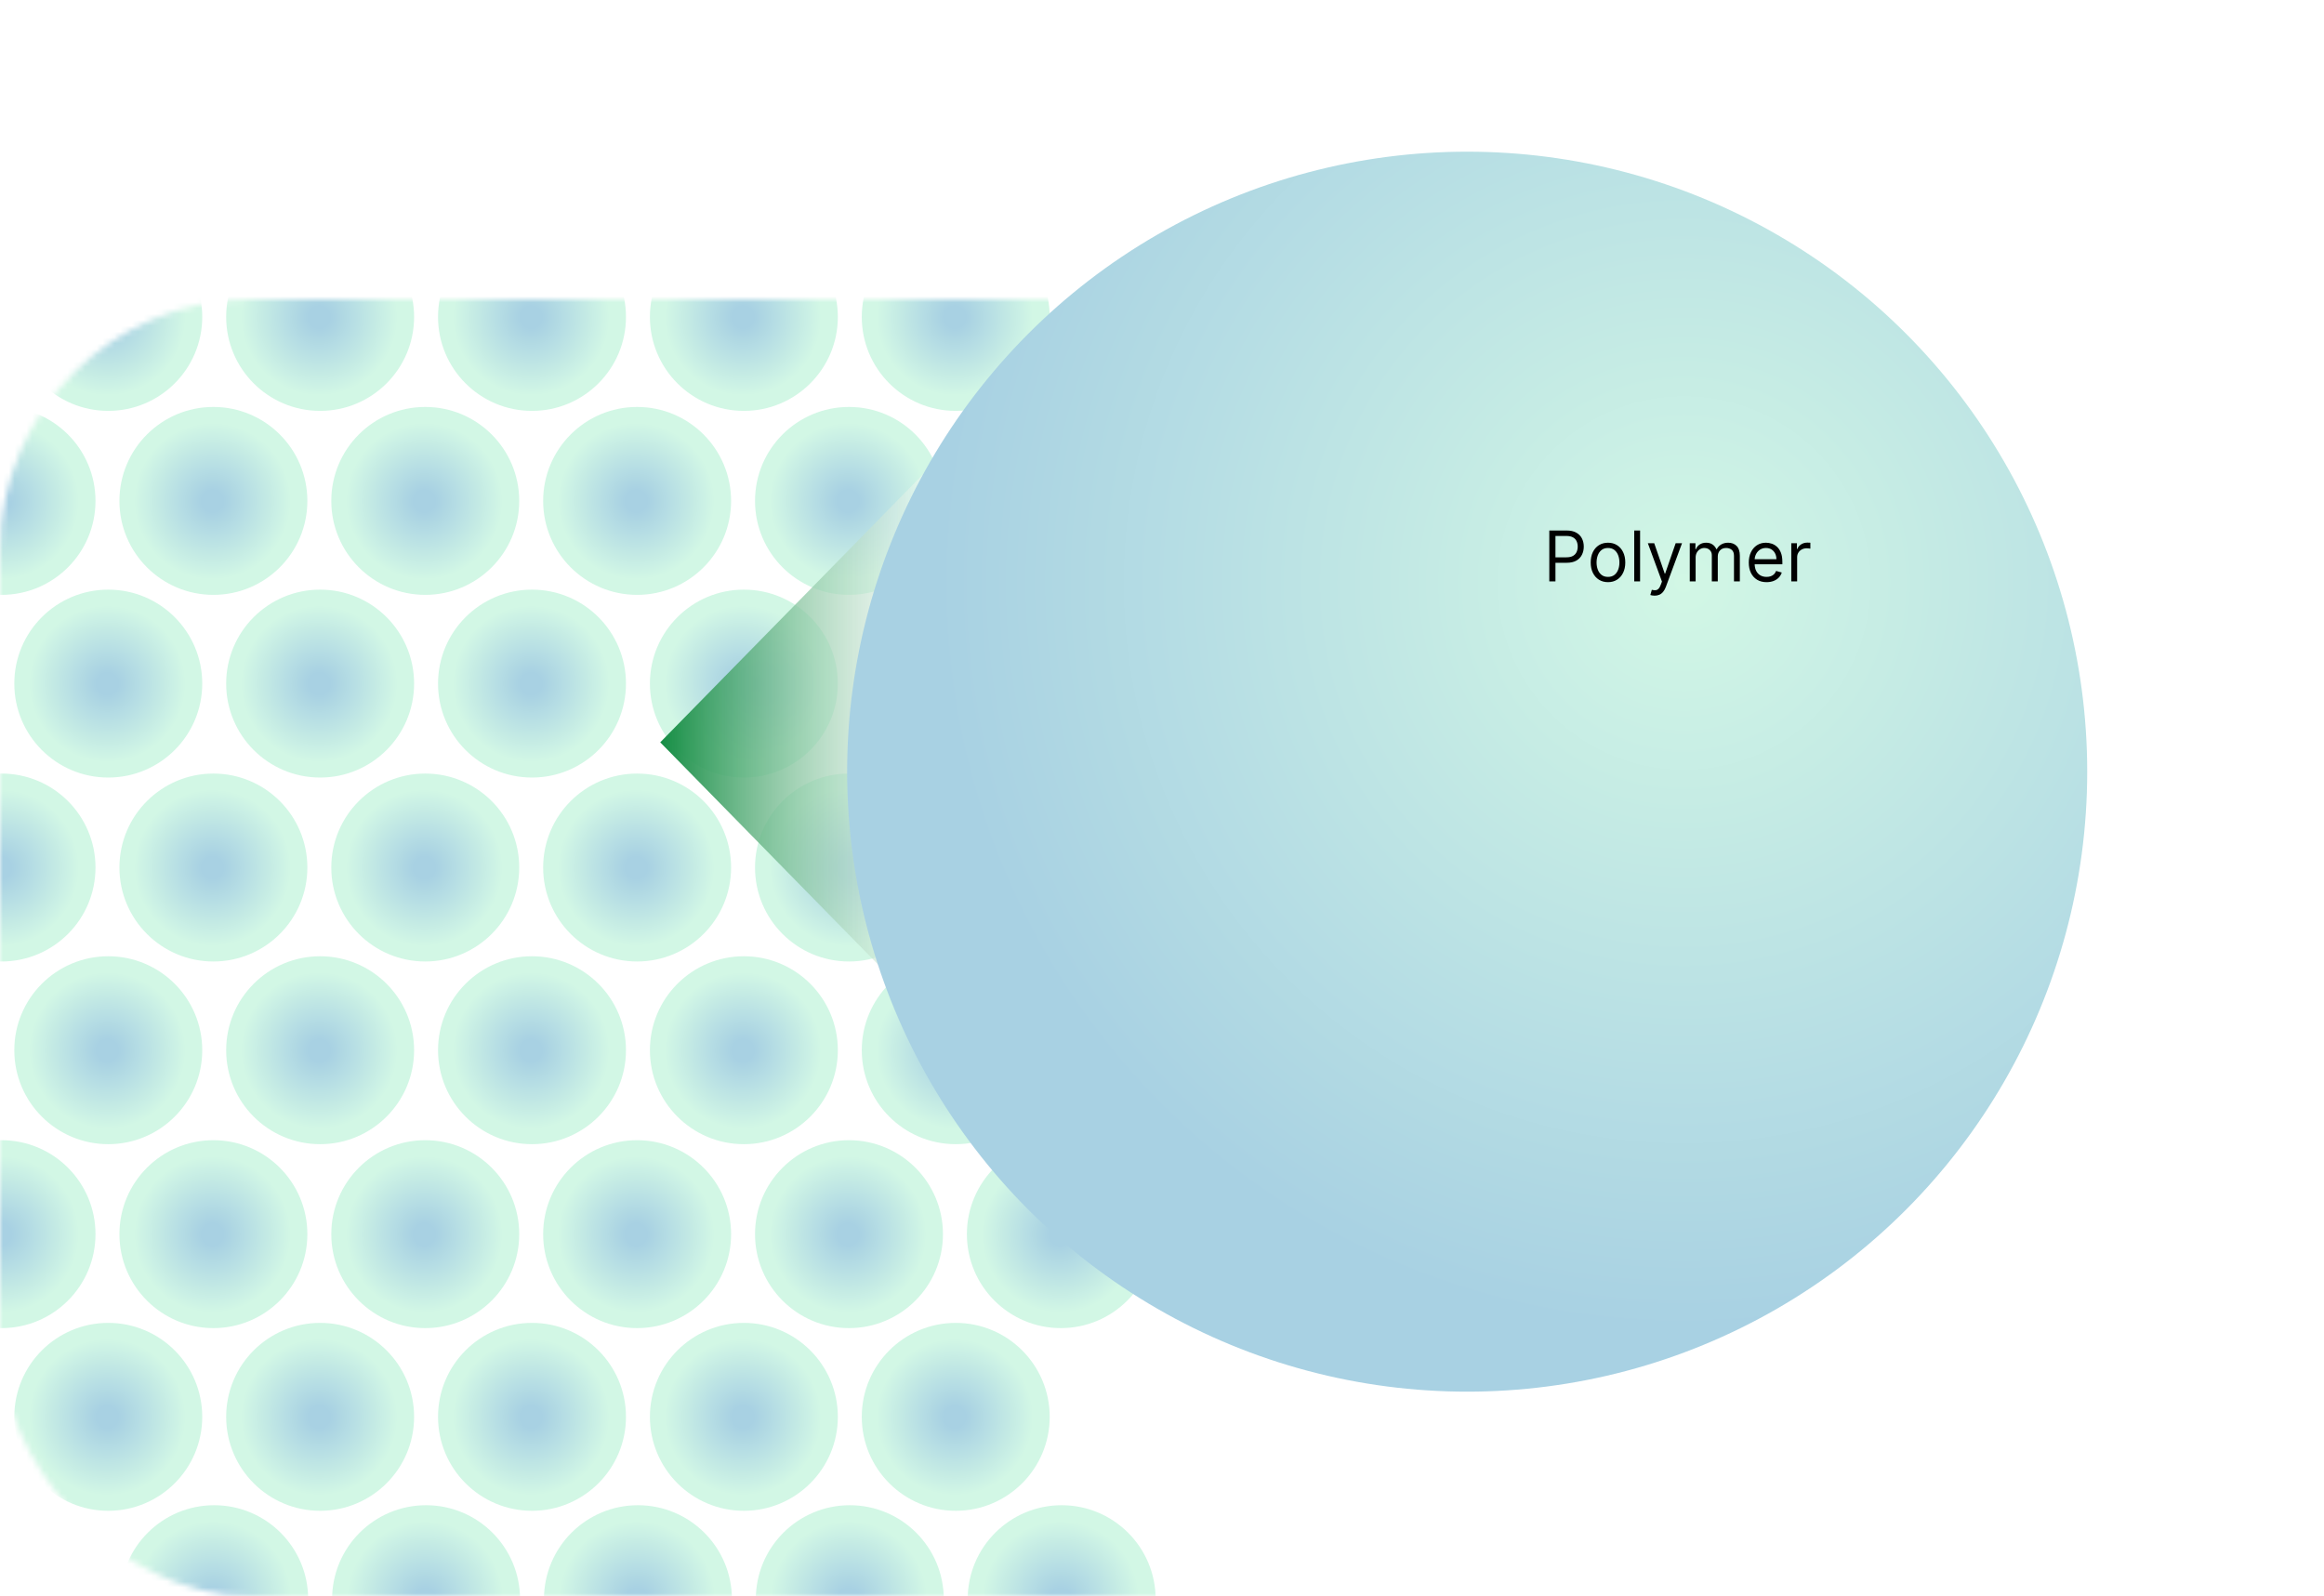 <svg width="396" height="272" viewBox="0 0 396 272" fill="none" xmlns="http://www.w3.org/2000/svg">
<mask id="mask0_32_335" style="mask-type:alpha" maskUnits="userSpaceOnUse" x="0" y="51" width="304" height="221">
<rect y="51" width="304" height="221" rx="42.837" fill="#D9D9D9"/>
</mask>
<g mask="url(#mask0_32_335)">
<circle cx="108.563" cy="85.359" r="16.961" fill="url(#paint0_radial_32_335)" stroke="white" stroke-width="1.9"/>
<circle cx="144.664" cy="85.359" r="16.961" fill="url(#paint1_radial_32_335)" stroke="white" stroke-width="1.9"/>
<circle cx="180.765" cy="85.359" r="16.961" fill="url(#paint2_radial_32_335)" stroke="white" stroke-width="1.9"/>
<circle cx="72.462" cy="85.359" r="16.961" fill="url(#paint3_radial_32_335)" stroke="white" stroke-width="1.9"/>
<circle cx="36.361" cy="85.359" r="16.961" fill="url(#paint4_radial_32_335)" stroke="white" stroke-width="1.9"/>
<circle cx="0.26" cy="85.359" r="16.961" fill="url(#paint5_radial_32_335)" stroke="white" stroke-width="1.9"/>
<circle cx="108.563" cy="210.311" r="16.961" fill="url(#paint6_radial_32_335)" stroke="white" stroke-width="1.9"/>
<circle cx="144.664" cy="210.311" r="16.961" fill="url(#paint7_radial_32_335)" stroke="white" stroke-width="1.9"/>
<circle cx="180.765" cy="210.311" r="16.961" fill="url(#paint8_radial_32_335)" stroke="white" stroke-width="1.9"/>
<circle cx="72.462" cy="210.311" r="16.961" fill="url(#paint9_radial_32_335)" stroke="white" stroke-width="1.9"/>
<circle cx="36.361" cy="210.311" r="16.961" fill="url(#paint10_radial_32_335)" stroke="white" stroke-width="1.9"/>
<circle cx="0.26" cy="210.311" r="16.961" fill="url(#paint11_radial_32_335)" stroke="white" stroke-width="1.9"/>
<circle cx="108.563" cy="147.834" r="16.961" fill="url(#paint12_radial_32_335)" stroke="white" stroke-width="1.9"/>
<circle cx="144.664" cy="147.834" r="16.961" fill="url(#paint13_radial_32_335)" stroke="white" stroke-width="1.9"/>
<circle cx="180.765" cy="147.834" r="16.961" fill="url(#paint14_radial_32_335)" stroke="white" stroke-width="1.9"/>
<circle cx="72.462" cy="147.834" r="16.961" fill="url(#paint15_radial_32_335)" stroke="white" stroke-width="1.9"/>
<circle cx="36.361" cy="147.834" r="16.961" fill="url(#paint16_radial_32_335)" stroke="white" stroke-width="1.9"/>
<circle cx="0.26" cy="147.834" r="16.961" fill="url(#paint17_radial_32_335)" stroke="white" stroke-width="1.9"/>
<circle cx="90.651" cy="116.49" r="16.961" fill="url(#paint18_radial_32_335)" stroke="white" stroke-width="1.9"/>
<circle cx="90.651" cy="54.008" r="16.961" fill="url(#paint19_radial_32_335)" stroke="white" stroke-width="1.9"/>
<circle cx="126.753" cy="116.49" r="16.961" fill="url(#paint20_radial_32_335)" stroke="white" stroke-width="1.9"/>
<circle cx="126.753" cy="54.008" r="16.961" fill="url(#paint21_radial_32_335)" stroke="white" stroke-width="1.9"/>
<circle cx="162.854" cy="116.49" r="16.961" fill="url(#paint22_radial_32_335)" stroke="white" stroke-width="1.9"/>
<circle cx="162.854" cy="54.008" r="16.961" fill="url(#paint23_radial_32_335)" stroke="white" stroke-width="1.9"/>
<circle cx="54.55" cy="116.49" r="16.961" fill="url(#paint24_radial_32_335)" stroke="white" stroke-width="1.9"/>
<circle cx="54.55" cy="54.008" r="16.961" fill="url(#paint25_radial_32_335)" stroke="white" stroke-width="1.9"/>
<circle cx="18.449" cy="116.49" r="16.961" fill="url(#paint26_radial_32_335)" stroke="white" stroke-width="1.9"/>
<circle cx="18.449" cy="54.008" r="16.961" fill="url(#paint27_radial_32_335)" stroke="white" stroke-width="1.9"/>
<circle cx="90.651" cy="241.442" r="16.961" fill="url(#paint28_radial_32_335)" stroke="white" stroke-width="1.9"/>
<circle cx="108.702" cy="272.514" r="16.961" fill="url(#paint29_radial_32_335)" stroke="white" stroke-width="1.9"/>
<circle cx="126.753" cy="241.442" r="16.961" fill="url(#paint30_radial_32_335)" stroke="white" stroke-width="1.9"/>
<circle cx="144.803" cy="272.514" r="16.961" fill="url(#paint31_radial_32_335)" stroke="white" stroke-width="1.9"/>
<circle cx="162.854" cy="241.442" r="16.961" fill="url(#paint32_radial_32_335)" stroke="white" stroke-width="1.9"/>
<circle cx="180.904" cy="272.514" r="16.961" fill="url(#paint33_radial_32_335)" stroke="white" stroke-width="1.9"/>
<circle cx="54.55" cy="241.442" r="16.961" fill="url(#paint34_radial_32_335)" stroke="white" stroke-width="1.9"/>
<circle cx="72.601" cy="272.514" r="16.961" fill="url(#paint35_radial_32_335)" stroke="white" stroke-width="1.9"/>
<circle cx="18.449" cy="241.442" r="16.961" fill="url(#paint36_radial_32_335)" stroke="white" stroke-width="1.9"/>
<circle cx="36.5" cy="272.514" r="16.961" fill="url(#paint37_radial_32_335)" stroke="white" stroke-width="1.9"/>
<circle cx="90.651" cy="178.966" r="16.961" fill="url(#paint38_radial_32_335)" stroke="white" stroke-width="1.9"/>
<circle cx="126.753" cy="178.966" r="16.961" fill="url(#paint39_radial_32_335)" stroke="white" stroke-width="1.9"/>
<circle cx="162.854" cy="178.966" r="16.961" fill="url(#paint40_radial_32_335)" stroke="white" stroke-width="1.9"/>
<circle cx="54.55" cy="178.966" r="16.961" fill="url(#paint41_radial_32_335)" stroke="white" stroke-width="1.9"/>
<circle cx="18.449" cy="178.966" r="16.961" fill="url(#paint42_radial_32_335)" stroke="white" stroke-width="1.9"/>
</g>
<g filter="url(#filter0_d_32_335)">
<path d="M107.5 116.5L152.5 70.601L152.5 162.399L107.5 116.5Z" fill="url(#paint43_linear_32_335)"/>
<circle cx="245" cy="121.5" r="105.652" fill="url(#paint44_radial_32_335)"/>
<path d="M258.994 89.07V80.401H261.923C262.603 80.401 263.159 80.523 263.59 80.769C264.025 81.012 264.347 81.34 264.555 81.755C264.764 82.17 264.869 82.633 264.869 83.144C264.869 83.654 264.764 84.118 264.555 84.536C264.349 84.954 264.031 85.287 263.599 85.535C263.167 85.781 262.614 85.903 261.94 85.903H259.84V84.972H261.906C262.371 84.972 262.745 84.892 263.027 84.731C263.31 84.57 263.514 84.353 263.641 84.079C263.771 83.802 263.836 83.491 263.836 83.144C263.836 82.796 263.771 82.486 263.641 82.212C263.514 81.939 263.308 81.724 263.023 81.569C262.738 81.411 262.36 81.332 261.889 81.332H260.043V89.07H258.994ZM268.996 89.205C268.409 89.205 267.894 89.065 267.451 88.786C267.01 88.507 266.666 88.116 266.418 87.613C266.172 87.111 266.05 86.524 266.05 85.853C266.05 85.175 266.172 84.584 266.418 84.079C266.666 83.574 267.01 83.182 267.451 82.902C267.894 82.623 268.409 82.483 268.996 82.483C269.583 82.483 270.096 82.623 270.536 82.902C270.979 83.182 271.324 83.574 271.569 84.079C271.817 84.584 271.942 85.175 271.942 85.853C271.942 86.524 271.817 87.111 271.569 87.613C271.324 88.116 270.979 88.507 270.536 88.786C270.096 89.065 269.583 89.205 268.996 89.205ZM268.996 88.308C269.441 88.308 269.808 88.193 270.096 87.965C270.384 87.736 270.597 87.436 270.735 87.063C270.874 86.691 270.943 86.287 270.943 85.853C270.943 85.418 270.874 85.013 270.735 84.638C270.597 84.263 270.384 83.959 270.096 83.728C269.808 83.496 269.441 83.381 268.996 83.381C268.55 83.381 268.183 83.496 267.895 83.728C267.607 83.959 267.394 84.263 267.256 84.638C267.118 85.013 267.049 85.418 267.049 85.853C267.049 86.287 267.118 86.691 267.256 87.063C267.394 87.436 267.607 87.736 267.895 87.965C268.183 88.193 268.55 88.308 268.996 88.308ZM274.465 80.401V89.07H273.466V80.401H274.465ZM276.938 91.507C276.769 91.507 276.618 91.493 276.485 91.465C276.353 91.44 276.261 91.414 276.21 91.389L276.464 90.509C276.707 90.571 276.921 90.593 277.108 90.576C277.294 90.559 277.459 90.476 277.603 90.327C277.75 90.18 277.884 89.941 278.005 89.611L278.191 89.103L275.787 82.568H276.871L278.665 87.749H278.733L280.528 82.568H281.611L278.852 90.018C278.727 90.353 278.574 90.631 278.39 90.851C278.207 91.074 277.994 91.24 277.751 91.347C277.511 91.454 277.24 91.507 276.938 91.507ZM282.93 89.07V82.568H283.895V83.584H283.98C284.115 83.237 284.334 82.967 284.636 82.775C284.938 82.581 285.3 82.483 285.723 82.483C286.152 82.483 286.509 82.581 286.794 82.775C287.082 82.967 287.306 83.237 287.467 83.584H287.535C287.702 83.248 287.951 82.981 288.284 82.784C288.617 82.584 289.017 82.483 289.482 82.483C290.063 82.483 290.539 82.665 290.909 83.029C291.278 83.391 291.463 83.954 291.463 84.718V89.07H290.464V84.718C290.464 84.239 290.333 83.896 290.07 83.69C289.808 83.484 289.499 83.381 289.143 83.381C288.686 83.381 288.332 83.519 288.081 83.795C287.83 84.069 287.704 84.416 287.704 84.837V89.07H286.688V84.617C286.688 84.247 286.569 83.949 286.329 83.724C286.089 83.495 285.78 83.381 285.402 83.381C285.142 83.381 284.899 83.45 284.674 83.588C284.451 83.726 284.27 83.918 284.132 84.164C283.996 84.406 283.929 84.687 283.929 85.006V89.07H282.93ZM296.015 89.205C295.389 89.205 294.849 89.067 294.394 88.79C293.943 88.511 293.594 88.121 293.349 87.622C293.106 87.12 292.985 86.535 292.985 85.87C292.985 85.204 293.106 84.617 293.349 84.109C293.594 83.598 293.936 83.2 294.373 82.915C294.813 82.627 295.327 82.483 295.914 82.483C296.252 82.483 296.587 82.54 296.917 82.653C297.247 82.766 297.548 82.949 297.819 83.203C298.089 83.454 298.305 83.787 298.466 84.202C298.627 84.617 298.707 85.127 298.707 85.734V86.157H293.696V85.294H297.692C297.692 84.927 297.618 84.6 297.471 84.312C297.328 84.024 297.122 83.797 296.853 83.63C296.588 83.464 296.275 83.381 295.914 83.381C295.516 83.381 295.172 83.479 294.881 83.677C294.593 83.872 294.372 84.126 294.216 84.439C294.061 84.752 293.984 85.088 293.984 85.446V86.022C293.984 86.513 294.068 86.929 294.238 87.27C294.41 87.609 294.648 87.867 294.953 88.045C295.258 88.22 295.612 88.308 296.015 88.308C296.278 88.308 296.515 88.271 296.726 88.198C296.941 88.121 297.126 88.008 297.281 87.859C297.436 87.707 297.556 87.517 297.641 87.292L298.606 87.563C298.504 87.89 298.334 88.178 298.094 88.426C297.854 88.672 297.558 88.864 297.205 89.002C296.852 89.137 296.456 89.205 296.015 89.205ZM300.227 89.07V82.568H301.192V83.55H301.26C301.378 83.228 301.593 82.967 301.903 82.767C302.214 82.567 302.563 82.466 302.953 82.466C303.026 82.466 303.118 82.468 303.228 82.471C303.338 82.473 303.421 82.478 303.478 82.483V83.499C303.444 83.491 303.366 83.478 303.245 83.461C303.126 83.441 303.001 83.431 302.868 83.431C302.552 83.431 302.27 83.498 302.022 83.63C301.776 83.76 301.581 83.941 301.438 84.172C301.296 84.401 301.226 84.662 301.226 84.955V89.07H300.227Z" fill="black"/>
</g>
<defs>
<filter id="filter0_d_32_335" x="102.5" y="0" width="293" height="263" filterUnits="userSpaceOnUse" color-interpolation-filters="sRGB">
<feFlood flood-opacity="0" result="BackgroundImageFix"/>
<feColorMatrix in="SourceAlpha" type="matrix" values="0 0 0 0 0 0 0 0 0 0 0 0 0 0 0 0 0 0 127 0" result="hardAlpha"/>
<feOffset dx="5" dy="10"/>
<feGaussianBlur stdDeviation="5"/>
<feComposite in2="hardAlpha" operator="out"/>
<feColorMatrix type="matrix" values="0 0 0 0 0 0 0 0 0 0 0 0 0 0 0 0 0 0 0.2 0"/>
<feBlend mode="normal" in2="BackgroundImageFix" result="effect1_dropShadow_32_335"/>
<feBlend mode="normal" in="SourceGraphic" in2="effect1_dropShadow_32_335" result="shape"/>
</filter>
<radialGradient id="paint0_radial_32_335" cx="0" cy="0" r="1" gradientUnits="userSpaceOnUse" gradientTransform="translate(108.412 85.393) rotate(124.853) scale(13.338)">
<stop offset="0.141" stop-color="#A8D1E3"/>
<stop offset="1" stop-color="#D2F7E5"/>
</radialGradient>
<radialGradient id="paint1_radial_32_335" cx="0" cy="0" r="1" gradientUnits="userSpaceOnUse" gradientTransform="translate(144.512 85.393) rotate(124.853) scale(13.338)">
<stop offset="0.141" stop-color="#A8D1E3"/>
<stop offset="1" stop-color="#D2F7E5"/>
</radialGradient>
<radialGradient id="paint2_radial_32_335" cx="0" cy="0" r="1" gradientUnits="userSpaceOnUse" gradientTransform="translate(180.613 85.393) rotate(124.853) scale(13.338)">
<stop offset="0.141" stop-color="#A8D1E3"/>
<stop offset="1" stop-color="#D2F7E5"/>
</radialGradient>
<radialGradient id="paint3_radial_32_335" cx="0" cy="0" r="1" gradientUnits="userSpaceOnUse" gradientTransform="translate(72.311 85.393) rotate(124.853) scale(13.338)">
<stop offset="0.141" stop-color="#A8D1E3"/>
<stop offset="1" stop-color="#D2F7E5"/>
</radialGradient>
<radialGradient id="paint4_radial_32_335" cx="0" cy="0" r="1" gradientUnits="userSpaceOnUse" gradientTransform="translate(36.209 85.393) rotate(124.853) scale(13.338)">
<stop offset="0.141" stop-color="#A8D1E3"/>
<stop offset="1" stop-color="#D2F7E5"/>
</radialGradient>
<radialGradient id="paint5_radial_32_335" cx="0" cy="0" r="1" gradientUnits="userSpaceOnUse" gradientTransform="translate(0.108 85.393) rotate(124.853) scale(13.338)">
<stop offset="0.141" stop-color="#A8D1E3"/>
<stop offset="1" stop-color="#D2F7E5"/>
</radialGradient>
<radialGradient id="paint6_radial_32_335" cx="0" cy="0" r="1" gradientUnits="userSpaceOnUse" gradientTransform="translate(108.412 210.345) rotate(124.853) scale(13.338)">
<stop offset="0.141" stop-color="#A8D1E3"/>
<stop offset="1" stop-color="#D2F7E5"/>
</radialGradient>
<radialGradient id="paint7_radial_32_335" cx="0" cy="0" r="1" gradientUnits="userSpaceOnUse" gradientTransform="translate(144.512 210.345) rotate(124.853) scale(13.338)">
<stop offset="0.141" stop-color="#A8D1E3"/>
<stop offset="1" stop-color="#D2F7E5"/>
</radialGradient>
<radialGradient id="paint8_radial_32_335" cx="0" cy="0" r="1" gradientUnits="userSpaceOnUse" gradientTransform="translate(180.613 210.345) rotate(124.853) scale(13.338)">
<stop offset="0.141" stop-color="#A8D1E3"/>
<stop offset="1" stop-color="#D2F7E5"/>
</radialGradient>
<radialGradient id="paint9_radial_32_335" cx="0" cy="0" r="1" gradientUnits="userSpaceOnUse" gradientTransform="translate(72.311 210.345) rotate(124.853) scale(13.338)">
<stop offset="0.141" stop-color="#A8D1E3"/>
<stop offset="1" stop-color="#D2F7E5"/>
</radialGradient>
<radialGradient id="paint10_radial_32_335" cx="0" cy="0" r="1" gradientUnits="userSpaceOnUse" gradientTransform="translate(36.209 210.345) rotate(124.853) scale(13.338)">
<stop offset="0.141" stop-color="#A8D1E3"/>
<stop offset="1" stop-color="#D2F7E5"/>
</radialGradient>
<radialGradient id="paint11_radial_32_335" cx="0" cy="0" r="1" gradientUnits="userSpaceOnUse" gradientTransform="translate(0.108 210.345) rotate(124.853) scale(13.338)">
<stop offset="0.141" stop-color="#A8D1E3"/>
<stop offset="1" stop-color="#D2F7E5"/>
</radialGradient>
<radialGradient id="paint12_radial_32_335" cx="0" cy="0" r="1" gradientUnits="userSpaceOnUse" gradientTransform="translate(108.412 147.869) rotate(124.853) scale(13.338)">
<stop offset="0.141" stop-color="#A8D1E3"/>
<stop offset="1" stop-color="#D2F7E5"/>
</radialGradient>
<radialGradient id="paint13_radial_32_335" cx="0" cy="0" r="1" gradientUnits="userSpaceOnUse" gradientTransform="translate(144.512 147.869) rotate(124.853) scale(13.338)">
<stop offset="0.141" stop-color="#A8D1E3"/>
<stop offset="1" stop-color="#D2F7E5"/>
</radialGradient>
<radialGradient id="paint14_radial_32_335" cx="0" cy="0" r="1" gradientUnits="userSpaceOnUse" gradientTransform="translate(180.613 147.869) rotate(124.853) scale(13.338)">
<stop offset="0.141" stop-color="#A8D1E3"/>
<stop offset="1" stop-color="#D2F7E5"/>
</radialGradient>
<radialGradient id="paint15_radial_32_335" cx="0" cy="0" r="1" gradientUnits="userSpaceOnUse" gradientTransform="translate(72.311 147.869) rotate(124.853) scale(13.338)">
<stop offset="0.141" stop-color="#A8D1E3"/>
<stop offset="1" stop-color="#D2F7E5"/>
</radialGradient>
<radialGradient id="paint16_radial_32_335" cx="0" cy="0" r="1" gradientUnits="userSpaceOnUse" gradientTransform="translate(36.209 147.869) rotate(124.853) scale(13.338)">
<stop offset="0.141" stop-color="#A8D1E3"/>
<stop offset="1" stop-color="#D2F7E5"/>
</radialGradient>
<radialGradient id="paint17_radial_32_335" cx="0" cy="0" r="1" gradientUnits="userSpaceOnUse" gradientTransform="translate(0.108 147.869) rotate(124.853) scale(13.338)">
<stop offset="0.141" stop-color="#A8D1E3"/>
<stop offset="1" stop-color="#D2F7E5"/>
</radialGradient>
<radialGradient id="paint18_radial_32_335" cx="0" cy="0" r="1" gradientUnits="userSpaceOnUse" gradientTransform="translate(90.5 116.524) rotate(124.853) scale(13.338)">
<stop offset="0.141" stop-color="#A8D1E3"/>
<stop offset="1" stop-color="#D2F7E5"/>
</radialGradient>
<radialGradient id="paint19_radial_32_335" cx="0" cy="0" r="1" gradientUnits="userSpaceOnUse" gradientTransform="translate(90.5 54.042) rotate(124.853) scale(13.338)">
<stop offset="0.141" stop-color="#A8D1E3"/>
<stop offset="1" stop-color="#D2F7E5"/>
</radialGradient>
<radialGradient id="paint20_radial_32_335" cx="0" cy="0" r="1" gradientUnits="userSpaceOnUse" gradientTransform="translate(126.602 116.524) rotate(124.853) scale(13.338)">
<stop offset="0.141" stop-color="#A8D1E3"/>
<stop offset="1" stop-color="#D2F7E5"/>
</radialGradient>
<radialGradient id="paint21_radial_32_335" cx="0" cy="0" r="1" gradientUnits="userSpaceOnUse" gradientTransform="translate(126.602 54.042) rotate(124.853) scale(13.338)">
<stop offset="0.141" stop-color="#A8D1E3"/>
<stop offset="1" stop-color="#D2F7E5"/>
</radialGradient>
<radialGradient id="paint22_radial_32_335" cx="0" cy="0" r="1" gradientUnits="userSpaceOnUse" gradientTransform="translate(162.703 116.524) rotate(124.853) scale(13.338)">
<stop offset="0.141" stop-color="#A8D1E3"/>
<stop offset="1" stop-color="#D2F7E5"/>
</radialGradient>
<radialGradient id="paint23_radial_32_335" cx="0" cy="0" r="1" gradientUnits="userSpaceOnUse" gradientTransform="translate(162.703 54.042) rotate(124.853) scale(13.338)">
<stop offset="0.141" stop-color="#A8D1E3"/>
<stop offset="1" stop-color="#D2F7E5"/>
</radialGradient>
<radialGradient id="paint24_radial_32_335" cx="0" cy="0" r="1" gradientUnits="userSpaceOnUse" gradientTransform="translate(54.399 116.524) rotate(124.853) scale(13.338)">
<stop offset="0.141" stop-color="#A8D1E3"/>
<stop offset="1" stop-color="#D2F7E5"/>
</radialGradient>
<radialGradient id="paint25_radial_32_335" cx="0" cy="0" r="1" gradientUnits="userSpaceOnUse" gradientTransform="translate(54.399 54.042) rotate(124.853) scale(13.338)">
<stop offset="0.141" stop-color="#A8D1E3"/>
<stop offset="1" stop-color="#D2F7E5"/>
</radialGradient>
<radialGradient id="paint26_radial_32_335" cx="0" cy="0" r="1" gradientUnits="userSpaceOnUse" gradientTransform="translate(18.298 116.524) rotate(124.853) scale(13.338)">
<stop offset="0.141" stop-color="#A8D1E3"/>
<stop offset="1" stop-color="#D2F7E5"/>
</radialGradient>
<radialGradient id="paint27_radial_32_335" cx="0" cy="0" r="1" gradientUnits="userSpaceOnUse" gradientTransform="translate(18.298 54.042) rotate(124.853) scale(13.338)">
<stop offset="0.141" stop-color="#A8D1E3"/>
<stop offset="1" stop-color="#D2F7E5"/>
</radialGradient>
<radialGradient id="paint28_radial_32_335" cx="0" cy="0" r="1" gradientUnits="userSpaceOnUse" gradientTransform="translate(90.5 241.476) rotate(124.853) scale(13.338)">
<stop offset="0.141" stop-color="#A8D1E3"/>
<stop offset="1" stop-color="#D2F7E5"/>
</radialGradient>
<radialGradient id="paint29_radial_32_335" cx="0" cy="0" r="1" gradientUnits="userSpaceOnUse" gradientTransform="translate(108.551 272.548) rotate(124.853) scale(13.338)">
<stop offset="0.141" stop-color="#A8D1E3"/>
<stop offset="1" stop-color="#D2F7E5"/>
</radialGradient>
<radialGradient id="paint30_radial_32_335" cx="0" cy="0" r="1" gradientUnits="userSpaceOnUse" gradientTransform="translate(126.602 241.476) rotate(124.853) scale(13.338)">
<stop offset="0.141" stop-color="#A8D1E3"/>
<stop offset="1" stop-color="#D2F7E5"/>
</radialGradient>
<radialGradient id="paint31_radial_32_335" cx="0" cy="0" r="1" gradientUnits="userSpaceOnUse" gradientTransform="translate(144.652 272.548) rotate(124.853) scale(13.338)">
<stop offset="0.141" stop-color="#A8D1E3"/>
<stop offset="1" stop-color="#D2F7E5"/>
</radialGradient>
<radialGradient id="paint32_radial_32_335" cx="0" cy="0" r="1" gradientUnits="userSpaceOnUse" gradientTransform="translate(162.703 241.476) rotate(124.853) scale(13.338)">
<stop offset="0.141" stop-color="#A8D1E3"/>
<stop offset="1" stop-color="#D2F7E5"/>
</radialGradient>
<radialGradient id="paint33_radial_32_335" cx="0" cy="0" r="1" gradientUnits="userSpaceOnUse" gradientTransform="translate(180.752 272.548) rotate(124.853) scale(13.338)">
<stop offset="0.141" stop-color="#A8D1E3"/>
<stop offset="1" stop-color="#D2F7E5"/>
</radialGradient>
<radialGradient id="paint34_radial_32_335" cx="0" cy="0" r="1" gradientUnits="userSpaceOnUse" gradientTransform="translate(54.399 241.476) rotate(124.853) scale(13.338)">
<stop offset="0.141" stop-color="#A8D1E3"/>
<stop offset="1" stop-color="#D2F7E5"/>
</radialGradient>
<radialGradient id="paint35_radial_32_335" cx="0" cy="0" r="1" gradientUnits="userSpaceOnUse" gradientTransform="translate(72.449 272.548) rotate(124.853) scale(13.338)">
<stop offset="0.141" stop-color="#A8D1E3"/>
<stop offset="1" stop-color="#D2F7E5"/>
</radialGradient>
<radialGradient id="paint36_radial_32_335" cx="0" cy="0" r="1" gradientUnits="userSpaceOnUse" gradientTransform="translate(18.298 241.476) rotate(124.853) scale(13.338)">
<stop offset="0.141" stop-color="#A8D1E3"/>
<stop offset="1" stop-color="#D2F7E5"/>
</radialGradient>
<radialGradient id="paint37_radial_32_335" cx="0" cy="0" r="1" gradientUnits="userSpaceOnUse" gradientTransform="translate(36.349 272.548) rotate(124.853) scale(13.338)">
<stop offset="0.141" stop-color="#A8D1E3"/>
<stop offset="1" stop-color="#D2F7E5"/>
</radialGradient>
<radialGradient id="paint38_radial_32_335" cx="0" cy="0" r="1" gradientUnits="userSpaceOnUse" gradientTransform="translate(90.5 179) rotate(124.853) scale(13.338)">
<stop offset="0.141" stop-color="#A8D1E3"/>
<stop offset="1" stop-color="#D2F7E5"/>
</radialGradient>
<radialGradient id="paint39_radial_32_335" cx="0" cy="0" r="1" gradientUnits="userSpaceOnUse" gradientTransform="translate(126.602 179) rotate(124.853) scale(13.338)">
<stop offset="0.141" stop-color="#A8D1E3"/>
<stop offset="1" stop-color="#D2F7E5"/>
</radialGradient>
<radialGradient id="paint40_radial_32_335" cx="0" cy="0" r="1" gradientUnits="userSpaceOnUse" gradientTransform="translate(162.703 179) rotate(124.853) scale(13.338)">
<stop offset="0.141" stop-color="#A8D1E3"/>
<stop offset="1" stop-color="#D2F7E5"/>
</radialGradient>
<radialGradient id="paint41_radial_32_335" cx="0" cy="0" r="1" gradientUnits="userSpaceOnUse" gradientTransform="translate(54.399 179) rotate(124.853) scale(13.338)">
<stop offset="0.141" stop-color="#A8D1E3"/>
<stop offset="1" stop-color="#D2F7E5"/>
</radialGradient>
<radialGradient id="paint42_radial_32_335" cx="0" cy="0" r="1" gradientUnits="userSpaceOnUse" gradientTransform="translate(18.298 179) rotate(124.853) scale(13.338)">
<stop offset="0.141" stop-color="#A8D1E3"/>
<stop offset="1" stop-color="#D2F7E5"/>
</radialGradient>
<linearGradient id="paint43_linear_32_335" x1="107.5" y1="116.5" x2="167.5" y2="116.5" gradientUnits="userSpaceOnUse">
<stop stop-color="#158D44"/>
<stop offset="0.792" stop-color="white" stop-opacity="0.5"/>
</linearGradient>
<radialGradient id="paint44_radial_32_335" cx="0" cy="0" r="1" gradientUnits="userSpaceOnUse" gradientTransform="translate(282.037 89.263) rotate(130.515) scale(127.596)">
<stop stop-color="#D2F7E5"/>
<stop offset="1" stop-color="#A8D1E3"/>
</radialGradient>
</defs>
</svg>

